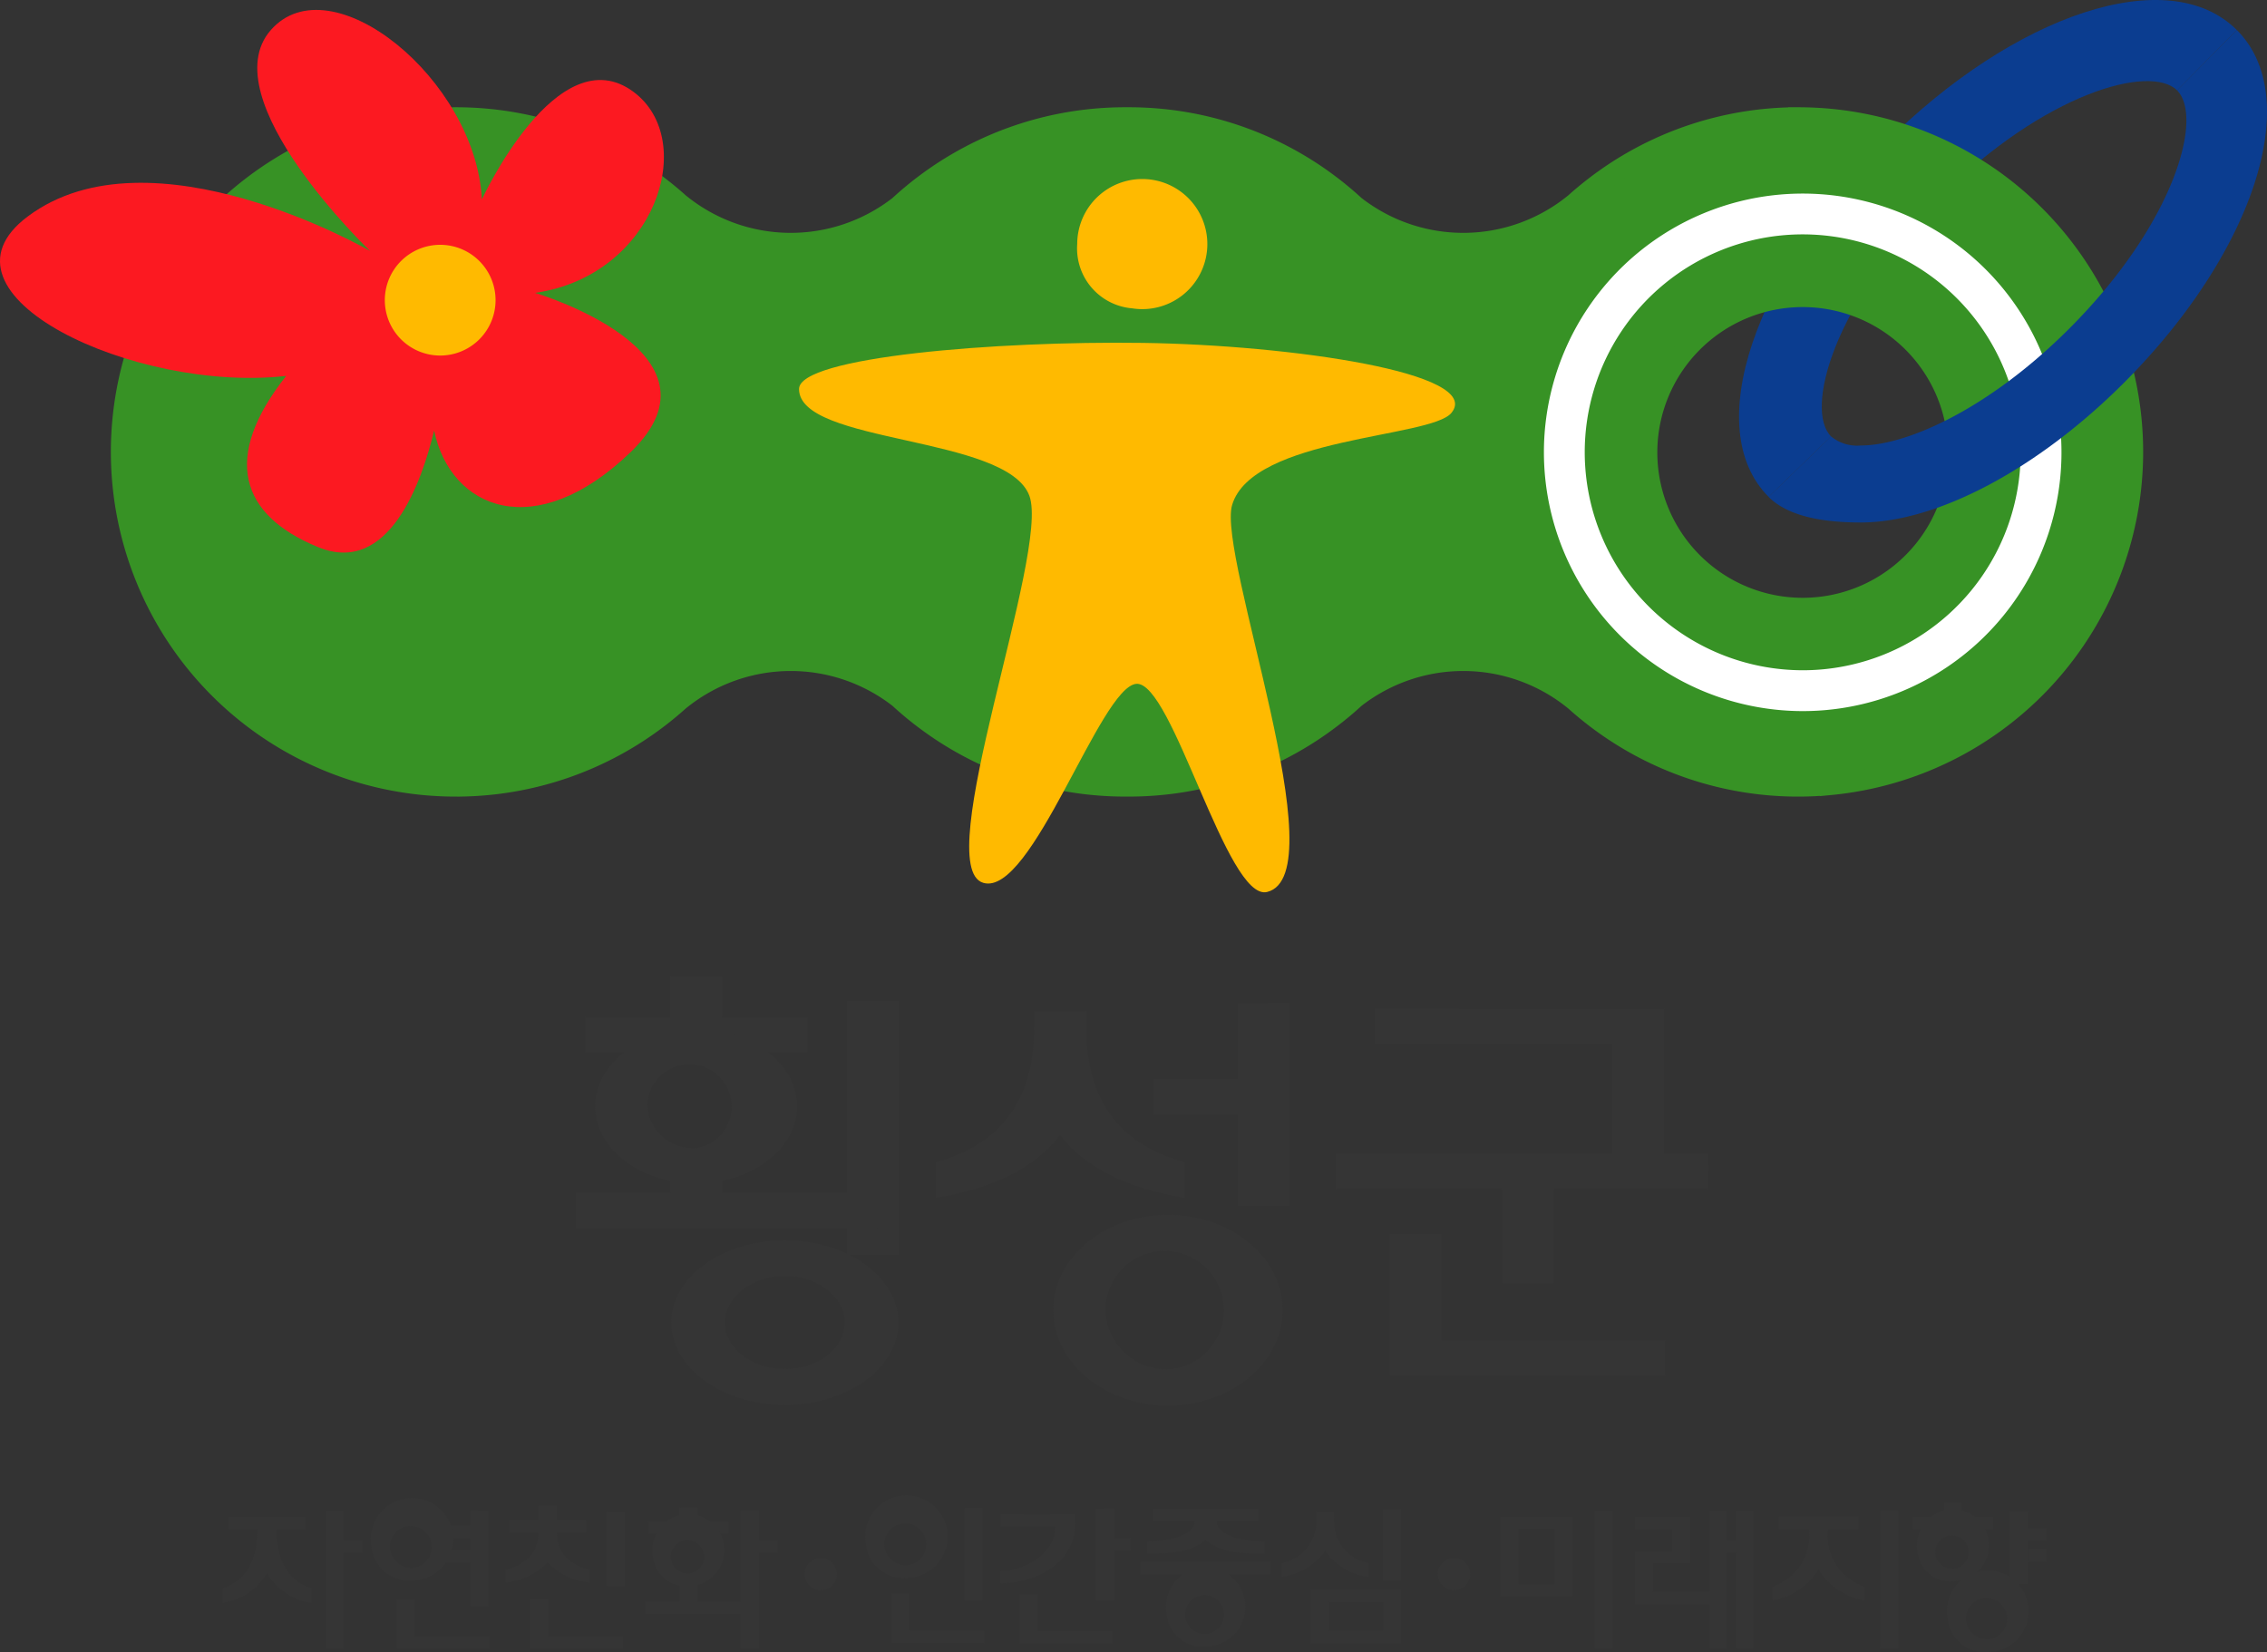 <svg xmlns="http://www.w3.org/2000/svg" width="110" height="80.167" viewBox="0 0 110 80.167">
  <rect x="0" y="0" width="110" height="80.167" fill="#333333" stroke="none"/>
  <g id="hsg" transform="translate(-266.023 -758.667)">
    <g id="그룹_53" data-name="그룹 53" transform="translate(266.023 758.667)">
      <g id="그룹_49" data-name="그룹 49" transform="translate(27.938 47.383)">
        <path id="패스_161" data-name="패스 161" d="M372.894,856.48v-5.162H370.38v6.871h13.363V856.48Z" transform="translate(-330.881 -838.829)" fill="#353535"/>
        <path id="패스_162" data-name="패스 162" d="M369.239,834.435v1.71h11.538v6.074h2.514v-7.785Z" transform="translate(-330.478 -832.856)" fill="#353535"/>
        <path id="패스_163" data-name="패스 163" d="M384.385,845.307H366.321v1.709h8.073v4.567h2.514v-4.567h7.478Z" transform="translate(-329.445 -836.702)" fill="#353535"/>
        <path id="패스_164" data-name="패스 164" d="M356.735,833.976v3.7h-4.1v1.709h4.1v4.457h2.514v-9.867Z" transform="translate(-324.603 -832.693)" fill="#353535"/>
        <path id="패스_165" data-name="패스 165" d="M343.589,834.609v.792c0,2.4.751,5.466,4.772,6.522v1.738c-2.468-.384-4.785-1.357-6.036-3.057-1.249,1.7-3.566,2.673-6.034,3.057v-1.738c4.021-1.057,4.771-4.126,4.771-6.522v-.792Z" transform="translate(-318.821 -832.917)" fill="#353535"/>
        <path id="패스_166" data-name="패스 166" d="M345.112,854.523c0-2.555,2.492-4.628,5.565-4.628s5.566,2.072,5.566,4.628-2.492,4.626-5.566,4.626S345.112,857.076,345.112,854.523Zm5.565,2.867a2.872,2.872,0,1,0-3.031-2.867A2.953,2.953,0,0,0,350.677,857.389Z" transform="translate(-321.942 -838.325)" fill="#353535"/>
        <path id="패스_167" data-name="패스 167" d="M316.429,855.8c0-2.2,2.467-3.992,5.511-3.992s5.51,1.788,5.51,3.992-2.467,3.995-5.51,3.995S316.429,858.006,316.429,855.8Zm5.511,2.257c1.605,0,2.907-1.009,2.907-2.257s-1.3-2.255-2.907-2.255-2.908,1.01-2.908,2.255S320.334,858.057,321.94,858.057Z" transform="translate(-311.794 -839.002)" fill="#353535"/>
        <rect id="사각형_18" data-name="사각형 18" width="2.514" height="12.327" transform="translate(13.164 1.183)" fill="#353535"/>
        <path id="패스_168" data-name="패스 168" d="M316.354,847.161V845.18h-2.515v1.981h-4.583v1.709H323.9v-1.709Z" transform="translate(-309.256 -836.657)" fill="#353535"/>
        <path id="패스_169" data-name="패스 169" d="M316.6,833.965v-1.973h-2.515v1.973h-4.129v1.709h10.774v-1.709Z" transform="translate(-309.505 -831.991)" fill="#353535"/>
        <path id="패스_170" data-name="패스 170" d="M310.71,839.7c0-2.07,2.2-3.718,4.9-3.718s4.9,1.647,4.9,3.718-2.193,3.748-4.9,3.748S310.71,841.767,310.71,839.7Zm4.9,2.036a2.046,2.046,0,1,0-2.367-2.02A2.214,2.214,0,0,0,315.612,841.732Z" transform="translate(-309.771 -833.402)" fill="#353535"/>
      </g>
      <g id="그룹_52" data-name="그룹 52">
        <path id="패스_171" data-name="패스 171" d="M420.756,760.124c-3.311-3.311-10.81-.774-17.1,5.519s-8.929,13.826-5.619,17.136l3.029-2.933c-1.29-1.289.107-6.434,5.232-11.56s10.27-6.522,11.559-5.232Z" transform="translate(-312.219 -758.667)" fill="#0b3d90"/>
        <path id="패스_172" data-name="패스 172" d="M358.045,767.568q-.759-.072-1.54-.073a16.15,16.15,0,0,0-9.958,3.417q-.452.351-.878.734a8.547,8.547,0,0,1-10.686.134q-.586-.541-1.227-1.024A16.148,16.148,0,0,0,324,767.495h-.143a16.152,16.152,0,0,0-9.758,3.261,15.912,15.912,0,0,0-1.226,1.024,8.547,8.547,0,0,1-10.686-.134c-.283-.255-.577-.5-.878-.734a16.153,16.153,0,0,0-9.959-3.417q-.779,0-1.539.073a16.226,16.226,0,0,0,0,32.306c.505.047,1.019.073,1.539.073a16.155,16.155,0,0,0,9.959-3.416c.3-.235.595-.48.878-.735a8.547,8.547,0,0,1,10.686-.134,15.9,15.9,0,0,0,1.226,1.022,16.144,16.144,0,0,0,9.758,3.262H324a16.14,16.14,0,0,0,9.756-3.262q.64-.481,1.227-1.022a8.547,8.547,0,0,1,10.686.134q.425.382.878.735a16.153,16.153,0,0,0,9.958,3.416c.52,0,1.034-.026,1.54-.073a16.226,16.226,0,0,0,0-32.306ZM356.714,791.3a7.554,7.554,0,1,1,7.554-7.554A7.553,7.553,0,0,1,356.714,791.3Z" transform="translate(-269.243 -761.79)" fill="#379225" stroke="#379225" stroke-width="1"/>
        <g id="그룹_50" data-name="그룹 50" transform="translate(0 0.483)">
          <path id="패스_173" data-name="패스 173" d="M291.985,773.145l-.029,0,.029,0c5.813-.827,7.963-7.386,4.778-9.755-3.689-2.744-7.358,5.219-7.358,5.219-.293-5.817-7.336-11.536-10.244-8.216s4.812,10.713,4.812,10.713-10.626-6.149-16.606-1.668c-5.047,3.78,5.22,8.574,12.542,7.736-3.133,3.96-2.238,6.753,1.546,8.308,3.444,1.416,5.038-3.18,5.632-5.656.8,3.814,4.9,5.521,9.543,1.04C301.657,776.014,291.985,773.145,291.985,773.145Z" transform="translate(-266.023 -759.415)" fill="#fc1921"/>
        </g>
        <path id="패스_174" data-name="패스 174" d="M394.509,798.318a12.557,12.557,0,1,0-12.557-12.556A12.57,12.57,0,0,0,394.509,798.318Zm-10.576-12.556a10.576,10.576,0,1,1,10.576,10.574A10.588,10.588,0,0,1,383.933,785.762Z" transform="translate(-307.038 -763.81)" fill="#fff"/>
        <path id="패스_175" data-name="패스 175" d="M398.82,783.577c1,1,2.8,1.243,4.474,1.243,3.7,0,8.582-2.592,12.757-6.766,6.293-6.293,8.8-13.822,5.491-17.132l-2.9,2.93c1.29,1.291-.106,6.434-5.232,11.559-3.919,3.919-7.9,5.673-10.114,5.673a2,2,0,0,1-1.445-.441Z" transform="translate(-313.005 -759.465)" fill="#0b3d90"/>
        <g id="그룹_51" data-name="그룹 51" transform="translate(38.771 8.727)">
          <path id="패스_176" data-name="패스 176" d="M349.568,778.406a3.157,3.157,0,1,0-2.659-3.118A2.917,2.917,0,0,0,349.568,778.406Z" transform="translate(-333.411 -772.171)" fill="#ffba00"/>
          <path id="패스_177" data-name="패스 177" d="M342.713,784.412c-7.122-.1-16.692.682-16.692,2.237,0,2.682,10.1,2.235,11.179,5.187,1,2.743-4.87,18.016-2.236,18.779,2.359.684,5.674-9.518,7.423-9.658s4.4,10.591,6.348,10.1c3.42-.852-2.432-16.31-1.7-18.779.984-3.308,9.647-3.25,10.642-4.47C359.26,785.868,349.836,784.514,342.713,784.412Z" transform="translate(-326.021 -776.499)" fill="#ffba00"/>
        </g>
        <path id="패스_178" data-name="패스 178" d="M297.605,782.425a2.687,2.687,0,1,0-2.688-2.687A2.687,2.687,0,0,0,297.605,782.425Z" transform="translate(-276.245 -765.171)" fill="#ffba00"/>
      </g>
    </g>
    <g id="그룹_70" data-name="그룹 70" transform="translate(276.815 831.591)">
      <g id="그룹_69" data-name="그룹 69">
        <g id="그룹_59" data-name="그룹 59" transform="translate(62.006)">
          <g id="그룹_54" data-name="그룹 54" transform="translate(0 0.411)">
            <rect id="사각형_19" data-name="사각형 19" width="0.88" height="6.681" transform="translate(4.59)" fill="#353535"/>
            <path id="패스_179" data-name="패스 179" d="M382.19,872.566h-3.514v3.873h3.514Zm-2.636,3.274v-2.677h1.755v2.677Z" transform="translate(-378.676 -872.299)" fill="#353535"/>
          </g>
          <g id="그룹_55" data-name="그룹 55" transform="translate(6.531 0.401)">
            <path id="패스_180" data-name="패스 180" d="M392.76,876.21h-3.1v-1.379h1.809v-2.269h-2.688v.6h1.808v1.072h-1.808v2.574h3.978Z" transform="translate(-388.782 -872.288)" fill="#353535"/>
            <path id="패스_181" data-name="패스 181" d="M395.7,872.137v1.433h-.471v-1.433h-.814v6.689h.814v-4.658h.471v4.658h.815v-6.689Z" transform="translate(-390.777 -872.137)" fill="#353535"/>
          </g>
          <g id="그룹_56" data-name="그룹 56" transform="translate(13.205 0.376)">
            <rect id="사각형_20" data-name="사각형 20" width="3.866" height="0.598" transform="translate(0.31 0.289)" fill="#353535"/>
            <path id="패스_182" data-name="패스 182" d="M401.806,872.76v.451a2.61,2.61,0,0,0,1.769,2.816v.666a3.2,3.2,0,0,1-2.232-1.506,3.2,3.2,0,0,1-2.232,1.506v-.666a2.61,2.61,0,0,0,1.769-2.816v-.451Z" transform="translate(-399.111 -872.332)" fill="#353535"/>
            <rect id="사각형_21" data-name="사각형 21" width="0.88" height="6.69" transform="translate(5.222)" fill="#353535"/>
          </g>
          <g id="그룹_58" data-name="그룹 58" transform="translate(20.02)">
            <path id="패스_183" data-name="패스 183" d="M418.714,872.977h-.906v-.82h-.88v3.519h.88v-2.1h.906Z" transform="translate(-412.23 -871.743)" fill="#353535"/>
            <path id="패스_184" data-name="패스 184" d="M418.29,875.612h.906v-.6h-.906" transform="translate(-412.711 -872.754)" fill="#353535"/>
            <path id="패스_185" data-name="패스 185" d="M412.265,879.334a1.98,1.98,0,1,1,1.948,1.618A1.806,1.806,0,0,1,412.265,879.334Zm1.948,1a1,1,0,1,0-1.061-1A1.032,1.032,0,0,0,414.213,880.336Z" transform="translate(-410.58 -873.709)" fill="#353535"/>
            <g id="그룹_57" data-name="그룹 57">
              <path id="패스_186" data-name="패스 186" d="M412.039,872.206v-.69h-.88v.69h-1.5v.6h3.884v-.6Z" transform="translate(-409.657 -871.516)" fill="#353535"/>
              <path id="패스_187" data-name="패스 187" d="M410.007,874.452a1.747,1.747,0,1,1,1.715,1.417A1.588,1.588,0,0,1,410.007,874.452Zm1.715.81a.811.811,0,1,0-.856-.81A.833.833,0,0,0,411.722,875.262Z" transform="translate(-409.781 -872.053)" fill="#353535"/>
            </g>
          </g>
        </g>
        <g id="그룹_65" data-name="그룹 65" transform="translate(0 0.151)">
          <g id="그룹_60" data-name="그룹 60" transform="translate(7.232 0.234)">
            <path id="패스_188" data-name="패스 188" d="M300.46,872.112v.739h-1.577v.6h1.577v.574h-1.577v.6h1.577v2.11h.879v-4.618Z" transform="translate(-295.672 -872.112)" fill="#353535"/>
            <path id="패스_189" data-name="패스 189" d="M296.711,880.553v-1.8h-.879v2.4h4.5v-.6Z" transform="translate(-294.593 -874.461)" fill="#353535"/>
            <path id="패스_190" data-name="패스 190" d="M293.914,873.949a2,2,0,1,1,1.966,1.625A1.82,1.82,0,0,1,293.914,873.949Zm1.966,1.016a1.017,1.017,0,1,0-1.074-1.016A1.046,1.046,0,0,0,295.88,874.965Z" transform="translate(-293.914 -872.188)" fill="#353535"/>
          </g>
          <g id="그룹_61" data-name="그룹 61" transform="translate(0 0.251)">
            <path id="패스_191" data-name="패스 191" d="M292.256,873.57h-.906v-1.433h-.879v6.689h.879v-4.658h.906Z" transform="translate(-285.464 -872.137)" fill="#353535"/>
            <rect id="사각형_22" data-name="사각형 22" width="3.724" height="0.598" transform="translate(0.299 0.275)" fill="#353535"/>
            <path id="패스_192" data-name="패스 192" d="M285.346,872.779v.45c0,1.379.458,2.484,1.7,2.892v.7a2.963,2.963,0,0,1-2.16-1.449,2.964,2.964,0,0,1-2.16,1.449v-.7c1.238-.408,1.7-1.513,1.7-2.892v-.45Z" transform="translate(-282.723 -872.364)" fill="#353535"/>
          </g>
          <g id="그룹_62" data-name="그룹 62" transform="translate(13.736)">
            <path id="패스_193" data-name="패스 193" d="M306.708,880.553v-1.8h-.879v2.4h4.5v-.6Z" transform="translate(-304.634 -874.226)" fill="#353535"/>
            <path id="패스_194" data-name="패스 194" d="M306.478,873.023v.463c0,.8.352,1.474,1.588,1.829v.609a3.193,3.193,0,0,1-2.043-.982,3.2,3.2,0,0,1-2.044.982v-.609c1.236-.355,1.588-1.026,1.588-1.829v-.463Z" transform="translate(-303.98 -872.2)" fill="#353535"/>
            <path id="패스_195" data-name="패스 195" d="M306.56,872.442v-.692h-.879v.692h-1.428v.6h3.734v-.6Z" transform="translate(-304.077 -871.75)" fill="#353535"/>
            <path id="패스_196" data-name="패스 196" d="M311.583,874.065V875.8h.879v-3.623h-.879v1.887Z" transform="translate(-306.67 -871.901)" fill="#353535"/>
          </g>
          <g id="그룹_64" data-name="그룹 64" transform="translate(20.504 0.078)">
            <path id="패스_197" data-name="패스 197" d="M323.433,873.548h-.906v-1.434h-.88v6.69h.88v-4.659h.906Z" transform="translate(-316.998 -871.956)" fill="#353535"/>
            <g id="그룹_63" data-name="그룹 63">
              <path id="패스_198" data-name="패스 198" d="M317,878.344v-1.073h-.879v1.073h-1.664v.6h4.713v-.6Z" transform="translate(-314.452 -873.78)" fill="#353535"/>
              <path id="패스_199" data-name="패스 199" d="M317.083,872.561v-.691H316.2v.691h-1.5v.6h3.884v-.6Z" transform="translate(-314.54 -871.87)" fill="#353535"/>
              <path id="패스_200" data-name="패스 200" d="M315.054,874.807a1.747,1.747,0,1,1,1.714,1.417A1.586,1.586,0,0,1,315.054,874.807Zm1.714.81a.811.811,0,1,0-.856-.81A.834.834,0,0,0,316.768,875.617Z" transform="translate(-314.665 -872.408)" fill="#353535"/>
            </g>
          </g>
        </g>
        <g id="그룹_68" data-name="그룹 68" transform="translate(31.224 0.259)">
          <path id="패스_201" data-name="패스 201" d="M341.138,872.375v.6H343.8c0,1.406-1.609,2.158-2.667,2.158v.6c1.666,0,3.636-.922,3.636-2.912v-.438Z" transform="translate(-334.614 -872.079)" fill="#353535"/>
          <path id="패스_202" data-name="패스 202" d="M349.217,871.946v1.432h.788v.6h-.788v2.454h-.879v-4.483Z" transform="translate(-337.161 -871.928)" fill="#353535"/>
          <path id="패스_203" data-name="패스 203" d="M343.463,880.174v-1.8h-.88v2.4h4.5v-.6Z" transform="translate(-335.125 -874.201)" fill="#353535"/>
          <g id="그룹_66" data-name="그룹 66">
            <rect id="사각형_23" data-name="사각형 23" width="0.879" height="4.481" transform="translate(4.781)" fill="#353535"/>
            <path id="패스_204" data-name="패스 204" d="M333.829,880.145v-1.8h-.88v2.4h4.505v-.6Z" transform="translate(-331.717 -874.19)" fill="#353535"/>
            <path id="패스_205" data-name="패스 205" d="M331.042,873.755a2,2,0,1,1,1.966,1.623A1.819,1.819,0,0,1,331.042,873.755Zm1.966,1.014a1.016,1.016,0,1,0-1.073-1.014A1.044,1.044,0,0,0,333.008,874.769Z" transform="translate(-331.042 -871.993)" fill="#353535"/>
          </g>
          <rect id="사각형_24" data-name="사각형 24" width="0.879" height="3.46" transform="translate(25.084 0.037)" fill="#353535"/>
          <path id="패스_206" data-name="패스 206" d="M364.366,874.088a3.017,3.017,0,0,0,2.111,1.266v-.669a2.042,2.042,0,0,1-1.668-2.22v-.277h-.884v.277a2.042,2.042,0,0,1-1.67,2.22v.669A3.019,3.019,0,0,0,364.366,874.088Z" transform="translate(-342.085 -872.014)" fill="#353535"/>
          <g id="그룹_67" data-name="그룹 67" transform="translate(13.328 0.033)">
            <path id="패스_207" data-name="패스 207" d="M355.151,871.969H352.6v.6h5.112v-.6Z" transform="translate(-351.996 -871.969)" fill="#353535"/>
            <path id="패스_208" data-name="패스 208" d="M355.522,872.393v.318c0,.622.985.981,2.321.981v.609c-1.449,0-2.182-.118-2.849-.671-.666.554-1.4.671-2.848.671v-.609c1.335,0,2.321-.359,2.321-.981v-.318Z" transform="translate(-351.836 -872.119)" fill="#353535"/>
            <path id="패스_209" data-name="패스 209" d="M357.982,875.972h-6.315v.6h2.718v.745h.88v-.745h2.718Z" transform="translate(-351.667 -873.385)" fill="#353535"/>
            <path id="패스_210" data-name="패스 210" d="M353.629,879.067a1.926,1.926,0,1,1,1.89,1.553A1.747,1.747,0,0,1,353.629,879.067Zm1.89.943a.944.944,0,1,0-1-.943A.971.971,0,0,0,355.519,880.01Z" transform="translate(-352.361 -873.931)" fill="#353535"/>
          </g>
          <path id="패스_211" data-name="패스 211" d="M368.824,878.047h-4.382v2.607h4.382v-2.607Zm-3.5,2.009v-1.411h2.623v1.411Z" transform="translate(-342.859 -874.086)" fill="#353535"/>
        </g>
        <path id="패스_212" data-name="패스 212" d="M328.011,876.449a.783.783,0,1,1-.783-.783A.782.782,0,0,1,328.011,876.449Z" transform="translate(-298.192 -872.984)" fill="#353535"/>
        <path id="패스_213" data-name="패스 213" d="M375.559,876.449a.783.783,0,1,1-.783-.783A.783.783,0,0,1,375.559,876.449Z" transform="translate(-315.014 -872.984)" fill="#353535"/>
      </g>
    </g>
  </g>
</svg>
